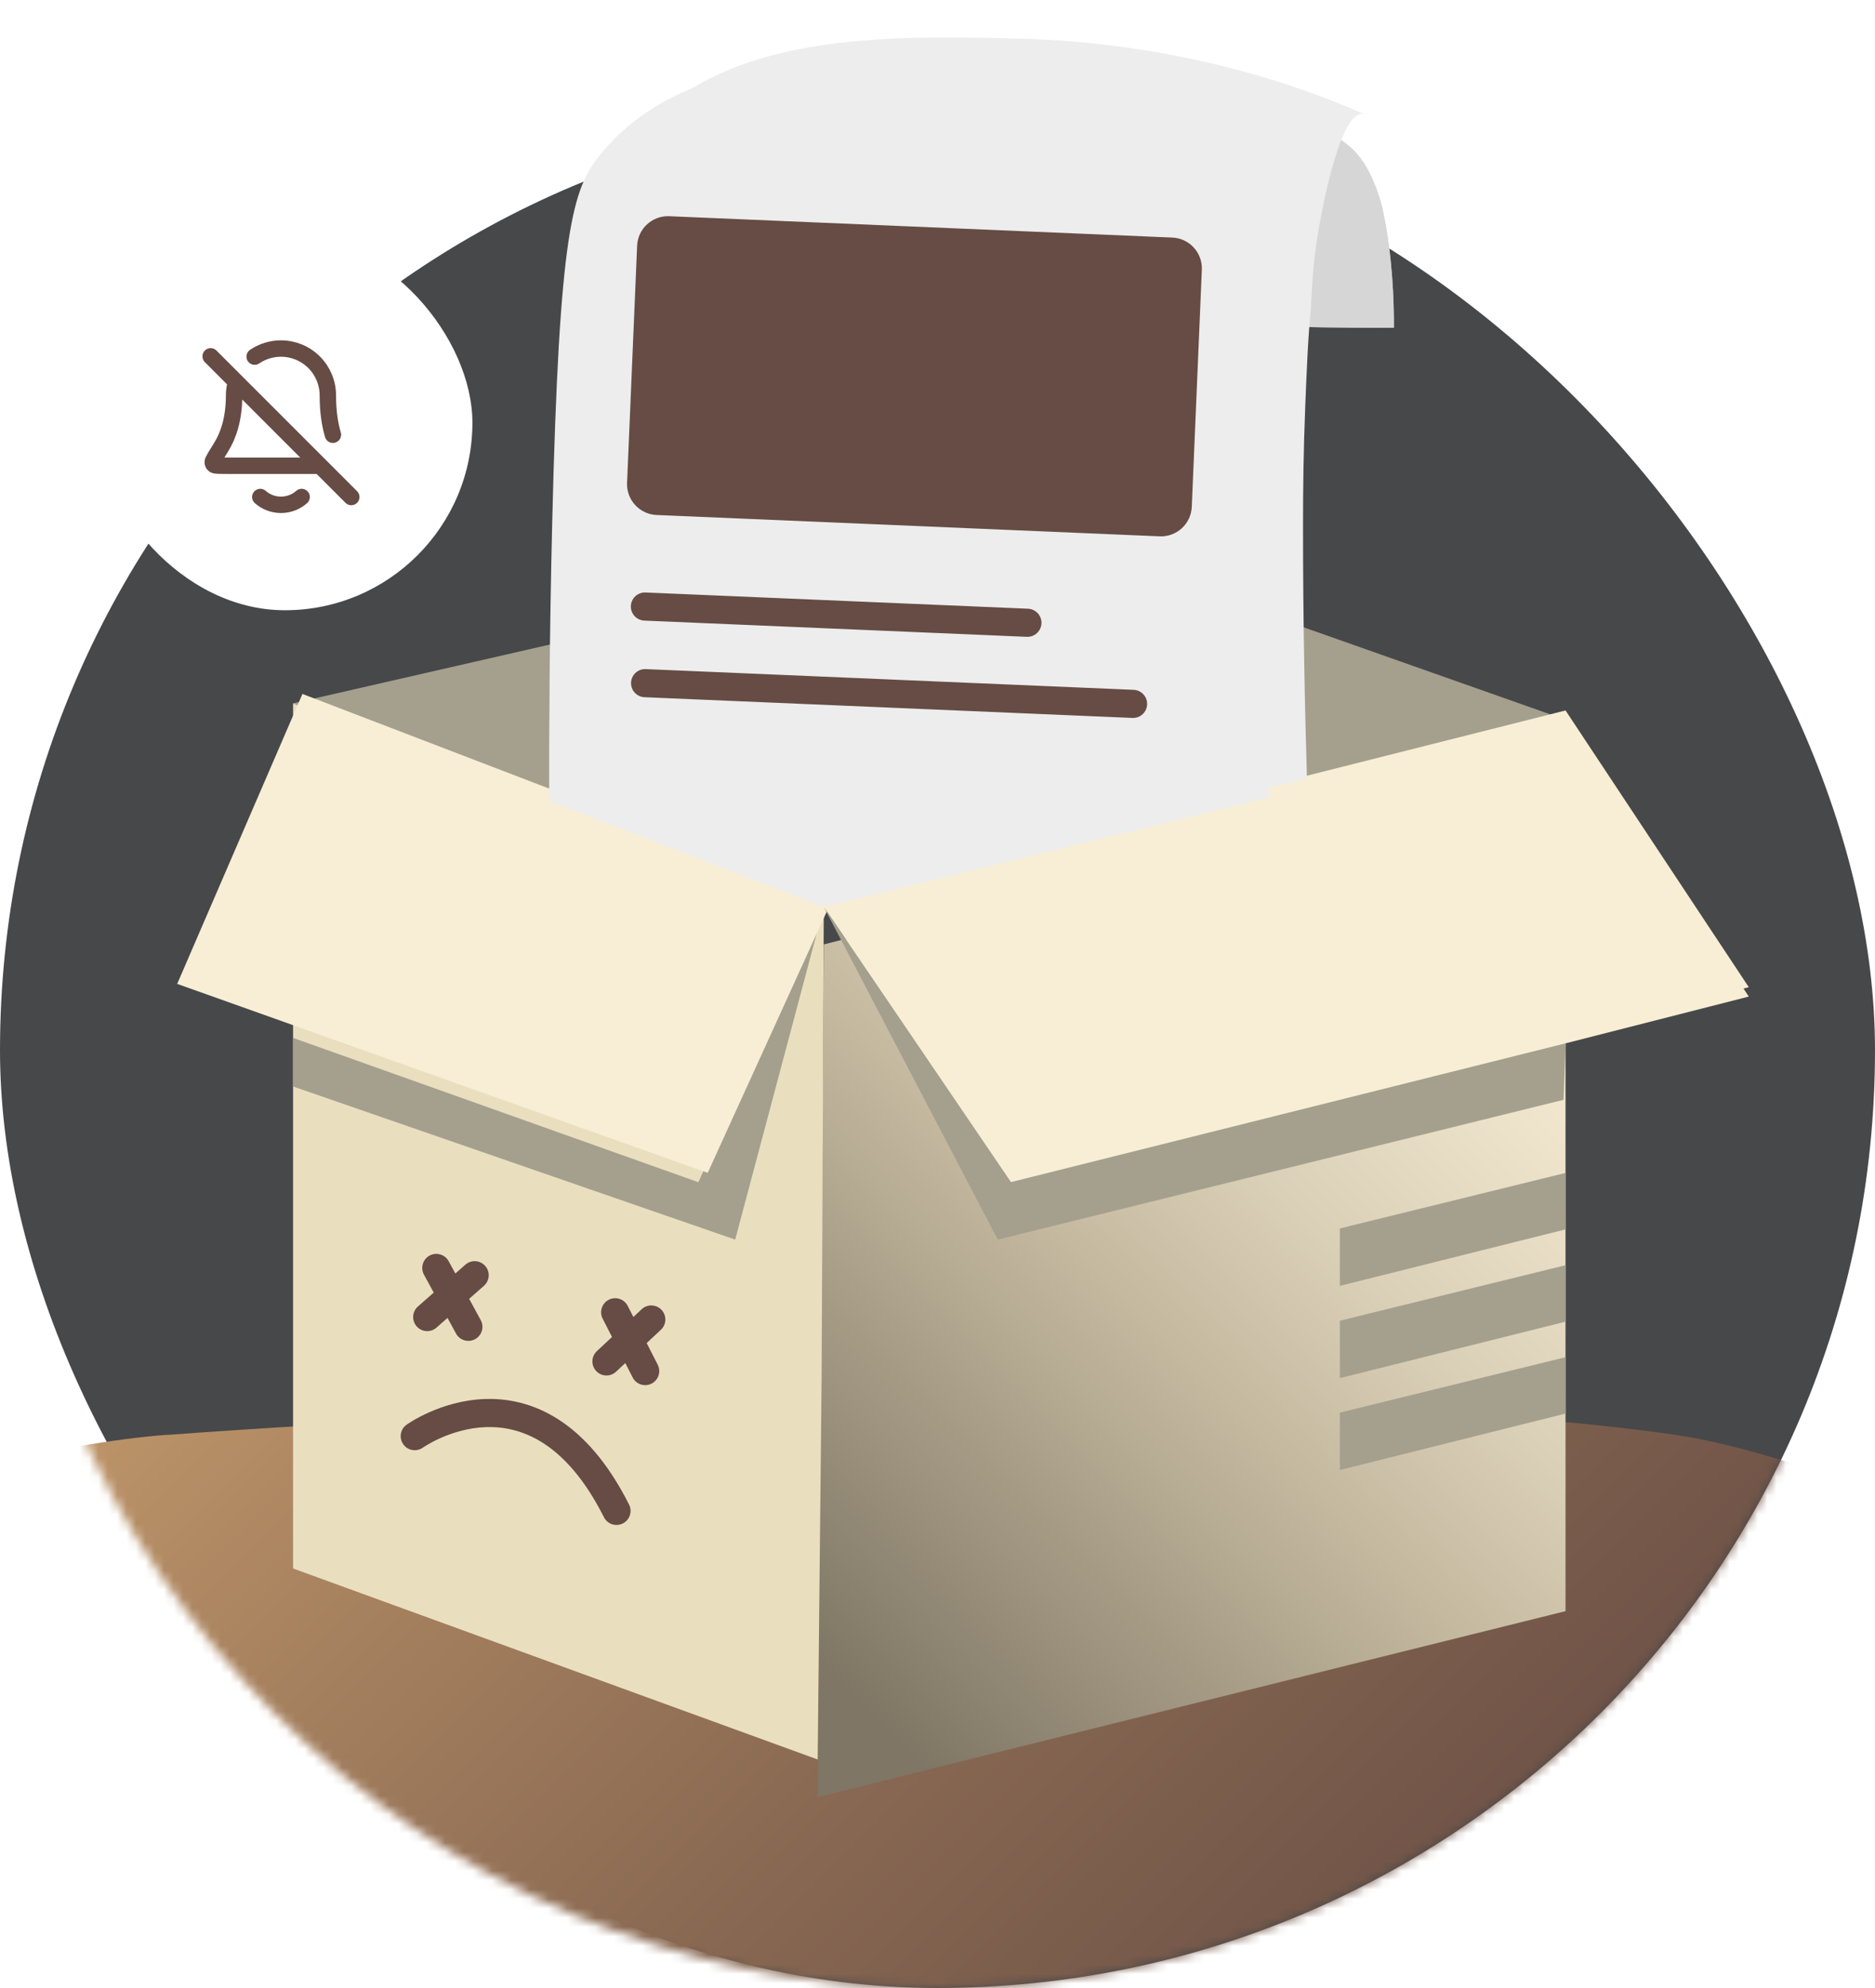 <svg width="200" height="212" viewBox="0 0 200 212" fill="none" xmlns="http://www.w3.org/2000/svg">
<rect y="12" width="200" height="200" rx="100" fill="#47484A"/>
<mask id="mask0_1020_64118" style="mask-type:alpha" maskUnits="userSpaceOnUse" x="0" y="12" width="200" height="200">
<path d="M100 212C155.228 212 200 167.228 200 112C200 56.772 155.228 12 100 12C44.772 12 0 56.772 0 112C0 167.228 44.772 212 100 212Z" fill="#4C4B4A"/>
</mask>
<g mask="url(#mask0_1020_64118)">
<path d="M17.784 153.01C7.691 153.76 -17.743 158.319 -19.807 168.063C-21.871 177.797 58.39 218.204 98.89 218.204C138.039 218.204 223.668 189.308 223.668 177.808C223.668 166.307 191.467 154.859 178.786 153.021C138.957 147.25 57.932 150.033 17.794 153.021L17.784 153.01Z" fill="url(#paint0_linear_1020_64118)"/>
</g>
<path d="M166.99 76.752L110.59 90.982L87.87 96.712L31.26 75.002L110.59 56.852L166.99 76.752Z" fill="#A59F8E"/>
<g filter="url(#filter0_d_1020_64118)">
<path d="M166.99 76.752V167.812L87.22 187.632L87.65 127.682L87.87 96.712L110.59 90.982L166.99 76.752Z" fill="url(#paint1_linear_1020_64118)"/>
</g>
<path d="M87.87 96.712L87.73 127.662L87.64 146.892L87.22 187.632L31.26 167.262V75.002L87.87 96.712Z" fill="#E9DFBF"/>
<path d="M186.55 106.272C186.55 106.272 178.22 108.402 166.99 111.262C150.66 115.422 128.19 121.122 116.18 124.092C111.16 125.332 107.97 126.102 107.83 126.072L87.87 96.722L110.59 90.992L166.99 76.762L186.55 106.292V106.272Z" fill="#F7EED5"/>
<path d="M166.99 125.082L142.92 131.002V137.122L166.99 131.102V125.082Z" fill="#A59F8E"/>
<path d="M166.99 134.922L142.92 140.842V146.962L166.99 140.942V134.922Z" fill="#A59F8E"/>
<path d="M166.99 144.732L142.92 150.642V156.762L166.99 150.742V149.702V144.732Z" fill="#A59F8E"/>
<path d="M87.87 96.712L74.49 126.072L31.26 110.682V115.862L78.42 132.192L87.87 96.712Z" fill="#A59F8E"/>
<g filter="url(#filter1_d_1020_64118)">
<path d="M31.26 75.002L87.87 96.712L74.49 126.072L17.9 105.922L31.26 75.002Z" fill="#F7EED5"/>
</g>
<path d="M87.87 96.712L107.83 126.062L166.99 111.262L166.78 117.282L106.43 132.192L87.87 96.712Z" fill="#A59F8E"/>
<g filter="url(#filter2_d_1020_64118)">
<path d="M186.55 106.272C186.55 106.272 178.22 108.402 166.99 111.262C150.66 115.422 128.19 121.122 116.18 124.092C111.16 125.332 107.97 126.102 107.83 126.072L87.87 96.722L110.59 90.992L166.99 76.762L186.55 106.292V106.272Z" fill="#F7EED5"/>
</g>
<path fill-rule="evenodd" clip-rule="evenodd" d="M47.856 134.493C47.46 133.766 46.549 133.498 45.821 133.895C45.094 134.292 44.826 135.203 45.223 135.93C45.57 136.566 45.917 137.203 46.264 137.841L44.578 139.326C43.957 139.874 43.897 140.822 44.445 141.444C44.992 142.065 45.94 142.125 46.562 141.577L47.735 140.543C48.037 141.099 48.34 141.655 48.643 142.21C49.039 142.937 49.951 143.205 50.678 142.809C51.405 142.412 51.673 141.501 51.276 140.773C50.865 140.02 50.454 139.265 50.043 138.509L51.622 137.117C52.243 136.569 52.303 135.621 51.755 135C51.207 134.378 50.26 134.319 49.638 134.866L48.572 135.806C48.334 135.368 48.095 134.931 47.856 134.493ZM70.566 139.687C71.132 140.292 71.1 141.241 70.495 141.807L68.979 143.225C69.37 143.993 69.762 144.761 70.155 145.528C70.532 146.266 70.241 147.169 69.503 147.547C68.766 147.924 67.862 147.633 67.485 146.895C67.222 146.382 66.96 145.87 66.699 145.357L65.715 146.277C65.109 146.843 64.16 146.811 63.594 146.206C63.029 145.601 63.06 144.652 63.666 144.086L65.281 142.576C64.949 141.925 64.617 141.275 64.285 140.625C63.907 139.888 64.199 138.984 64.936 138.606C65.674 138.229 66.577 138.521 66.955 139.258C67.157 139.653 67.359 140.048 67.561 140.443L68.445 139.616C69.051 139.05 70 139.082 70.566 139.687ZM45.127 154.362L45.113 154.372C44.439 154.853 43.503 154.699 43.021 154.026C42.538 153.352 42.693 152.415 43.366 151.933L44.24 153.152C43.366 151.933 43.367 151.932 43.367 151.932L43.369 151.93L43.374 151.927L43.387 151.918L43.427 151.89C43.46 151.867 43.505 151.837 43.562 151.799C43.676 151.724 43.839 151.621 44.044 151.499C44.455 151.255 45.044 150.934 45.776 150.609C47.232 149.962 49.302 149.279 51.698 149.191C54.114 149.104 56.842 149.624 59.553 151.361C62.254 153.092 64.844 155.97 67.1 160.447C67.472 161.187 67.175 162.089 66.435 162.461C65.695 162.834 64.793 162.536 64.42 161.797C62.346 157.679 60.081 155.263 57.935 153.887C55.799 152.519 53.689 152.121 51.807 152.189C49.905 152.259 48.219 152.806 46.994 153.35C46.385 153.621 45.901 153.886 45.574 154.079C45.412 154.176 45.289 154.254 45.211 154.306C45.172 154.331 45.144 154.35 45.127 154.362Z" fill="#664C44"/>
<path d="M148.68 34.942C145.25 35.002 136.68 34.832 135.84 34.802H135.83C135.94 32.952 136.02 30.312 136.53 27.192C136.74 25.892 138.69 14.152 141.29 14.132C141.35 14.132 141.4 14.132 141.47 14.152C141.69 14.202 141.98 14.342 142.44 14.572C142.44 14.572 143.74 15.222 144.8 16.472C146.71 18.712 147.49 22.352 147.49 22.352C148.54 27.262 148.69 32.062 148.68 34.942Z" fill="#D6D6D6"/>
<path d="M141.47 14.152C141.4 14.142 141.35 14.132 141.29 14.132C138.69 14.152 136.74 25.892 136.53 27.192C136.02 30.312 135.94 32.952 135.83 34.802H135.84C135.53 37.802 135.39 41.262 135.23 45.232C135.03 50.182 134.99 54.182 134.99 58.032C134.98 68.072 135.19 77.752 135.41 85.032C119.56 88.922 103.71 92.822 87.87 96.712C78.1 92.952 68.34 89.182 58.58 85.422C58.56 77.942 58.61 67.822 58.9 55.832C59.65 24.362 61.08 20.172 63.99 16.532C72.93 5.362 90.84 5.802 104.39 6.112C120.77 6.492 133.74 10.722 141.47 14.152Z" fill="#EDEDED"/>
<path d="M148.68 34.942C145.25 35.002 136.68 34.832 135.84 34.802H135.83C135.94 32.952 136.02 30.312 136.53 27.192C136.74 25.892 138.69 14.152 141.29 14.132C141.35 14.132 141.4 14.132 141.47 14.152C141.69 14.202 141.98 14.342 142.44 14.572C142.44 14.572 143.74 15.222 144.8 16.472C146.71 18.712 147.49 22.352 147.49 22.352C148.54 27.262 148.69 32.062 148.68 34.942Z" fill="#D6D6D6"/>
<g filter="url(#filter3_d_1020_64118)">
<path d="M141.47 14.152C141.4 14.142 141.35 14.132 141.29 14.132C138.69 14.152 136.74 25.892 136.53 27.192C136.02 30.312 135.94 32.952 135.83 34.802H135.84C135.53 37.802 135.39 41.262 135.23 45.232C135.03 50.182 134.99 54.182 134.99 58.032C134.98 68.072 135.19 77.752 135.41 85.032C119.56 88.922 103.71 92.822 87.87 96.712C78.1 92.952 68.34 89.182 58.58 85.422C58.56 77.942 58.61 67.822 58.9 55.832C59.65 24.362 61.08 20.172 63.99 16.532C72.93 5.362 90.84 5.802 104.39 6.112C120.77 6.492 133.74 10.722 141.47 14.152Z" fill="#EDEDED"/>
</g>
<path d="M68.81 72.852L120.86 75.062" stroke="#664C44" stroke-width="3" stroke-miterlimit="10" stroke-linecap="round"/>
<path d="M68.79 64.682L109.59 66.412" stroke="#664C44" stroke-width="3" stroke-miterlimit="10" stroke-linecap="round"/>
<path d="M125.048 25.334L71.387 23.057C69.571 22.98 68.037 24.389 67.96 26.204L66.887 51.492C66.81 53.307 68.219 54.841 70.034 54.918L123.696 57.196C125.512 57.273 127.046 55.863 127.123 54.048L128.196 28.761C128.273 26.945 126.864 25.411 125.048 25.334Z" fill="#664C44"/>
<g filter="url(#filter4_b_1020_64118)">
<rect x="10.39" y="25.076" width="40" height="40" rx="20" fill="white"/>
<path d="M27.164 38.029C27.986 37.472 28.963 37.168 29.97 37.168C31.296 37.168 32.568 37.694 33.506 38.632C34.443 39.57 34.97 40.842 34.97 42.168C34.97 43.918 35.195 45.294 35.511 46.361M25.186 40.715C25.044 41.182 24.97 41.671 24.97 42.168C24.97 44.743 24.321 46.506 23.595 47.672C22.983 48.656 22.677 49.148 22.688 49.285C22.7 49.437 22.733 49.495 22.855 49.586C22.966 49.668 23.464 49.668 24.461 49.668H34.137M27.765 53.001C28.353 53.52 29.125 53.834 29.97 53.834C30.816 53.834 31.587 53.52 32.175 53.001M37.47 53.001L22.47 38.001" stroke="#664C44" stroke-width="1.75" stroke-linecap="round" stroke-linejoin="round"/>
</g>
<defs>
<filter id="filter0_d_1020_64118" x="83.22" y="76.752" width="87.77" height="118.88" filterUnits="userSpaceOnUse" color-interpolation-filters="sRGB">
<feFlood flood-opacity="0" result="BackgroundImageFix"/>
<feColorMatrix in="SourceAlpha" type="matrix" values="0 0 0 0 0 0 0 0 0 0 0 0 0 0 0 0 0 0 127 0" result="hardAlpha"/>
<feOffset dy="4"/>
<feGaussianBlur stdDeviation="2"/>
<feComposite in2="hardAlpha" operator="out"/>
<feColorMatrix type="matrix" values="0 0 0 0 0 0 0 0 0 0 0 0 0 0 0 0 0 0 0.25 0"/>
<feBlend mode="normal" in2="BackgroundImageFix" result="effect1_dropShadow_1020_64118"/>
<feBlend mode="normal" in="SourceGraphic" in2="effect1_dropShadow_1020_64118" result="shape"/>
</filter>
<filter id="filter1_d_1020_64118" x="10.9" y="66.002" width="85.97" height="67.07" filterUnits="userSpaceOnUse" color-interpolation-filters="sRGB">
<feFlood flood-opacity="0" result="BackgroundImageFix"/>
<feColorMatrix in="SourceAlpha" type="matrix" values="0 0 0 0 0 0 0 0 0 0 0 0 0 0 0 0 0 0 127 0" result="hardAlpha"/>
<feOffset dx="1" dy="-1"/>
<feGaussianBlur stdDeviation="4"/>
<feComposite in2="hardAlpha" operator="out"/>
<feColorMatrix type="matrix" values="0 0 0 0 0 0 0 0 0 0 0 0 0 0 0 0 0 0 0.25 0"/>
<feBlend mode="normal" in2="BackgroundImageFix" result="effect1_dropShadow_1020_64118"/>
<feBlend mode="normal" in="SourceGraphic" in2="effect1_dropShadow_1020_64118" result="shape"/>
</filter>
<filter id="filter2_d_1020_64118" x="79.87" y="67.762" width="114.68" height="65.311" filterUnits="userSpaceOnUse" color-interpolation-filters="sRGB">
<feFlood flood-opacity="0" result="BackgroundImageFix"/>
<feColorMatrix in="SourceAlpha" type="matrix" values="0 0 0 0 0 0 0 0 0 0 0 0 0 0 0 0 0 0 127 0" result="hardAlpha"/>
<feOffset dy="-1"/>
<feGaussianBlur stdDeviation="4"/>
<feComposite in2="hardAlpha" operator="out"/>
<feColorMatrix type="matrix" values="0 0 0 0 0 0 0 0 0 0 0 0 0 0 0 0 0 0 0.25 0"/>
<feBlend mode="normal" in2="BackgroundImageFix" result="effect1_dropShadow_1020_64118"/>
<feBlend mode="normal" in="SourceGraphic" in2="effect1_dropShadow_1020_64118" result="shape"/>
</filter>
<filter id="filter3_d_1020_64118" x="58.576" y="0" width="90.894" height="98.712" filterUnits="userSpaceOnUse" color-interpolation-filters="sRGB">
<feFlood flood-opacity="0" result="BackgroundImageFix"/>
<feColorMatrix in="SourceAlpha" type="matrix" values="0 0 0 0 0 0 0 0 0 0 0 0 0 0 0 0 0 0 127 0" result="hardAlpha"/>
<feOffset dx="4" dy="-2"/>
<feGaussianBlur stdDeviation="2"/>
<feComposite in2="hardAlpha" operator="out"/>
<feColorMatrix type="matrix" values="0 0 0 0 0 0 0 0 0 0 0 0 0 0 0 0 0 0 0.25 0"/>
<feBlend mode="normal" in2="BackgroundImageFix" result="effect1_dropShadow_1020_64118"/>
<feBlend mode="normal" in="SourceGraphic" in2="effect1_dropShadow_1020_64118" result="shape"/>
</filter>
<filter id="filter4_b_1020_64118" x="2.39" y="17.076" width="56" height="56" filterUnits="userSpaceOnUse" color-interpolation-filters="sRGB">
<feFlood flood-opacity="0" result="BackgroundImageFix"/>
<feGaussianBlur in="BackgroundImageFix" stdDeviation="4"/>
<feComposite in2="SourceAlpha" operator="in" result="effect1_backgroundBlur_1020_64118"/>
<feBlend mode="normal" in="SourceGraphic" in2="effect1_backgroundBlur_1020_64118" result="shape"/>
</filter>
<linearGradient id="paint0_linear_1020_64118" x1="166.229" y1="236.592" x2="38.115" y2="108.478" gradientUnits="userSpaceOnUse">
<stop stop-color="#664C44"/>
<stop offset="0.18" stop-color="#6F5347"/>
<stop offset="0.47" stop-color="#886852"/>
<stop offset="0.84" stop-color="#B08963"/>
<stop offset="1" stop-color="#C49A6C"/>
</linearGradient>
<linearGradient id="paint1_linear_1020_64118" x1="85.03" y1="174.652" x2="180.36" y2="79.332" gradientUnits="userSpaceOnUse">
<stop offset="0.02" stop-color="#7F7665"/>
<stop offset="0.39" stop-color="#C4B99F"/>
<stop offset="0.54" stop-color="#DAD0B7"/>
<stop offset="0.73" stop-color="#EFE5CD"/>
<stop offset="0.84" stop-color="#F7EED6"/>
<stop offset="0.94" stop-color="#F7EED7"/>
<stop offset="0.97" stop-color="#F7F1DE"/>
<stop offset="1" stop-color="#F9F6ED"/>
</linearGradient>
</defs>
</svg>
